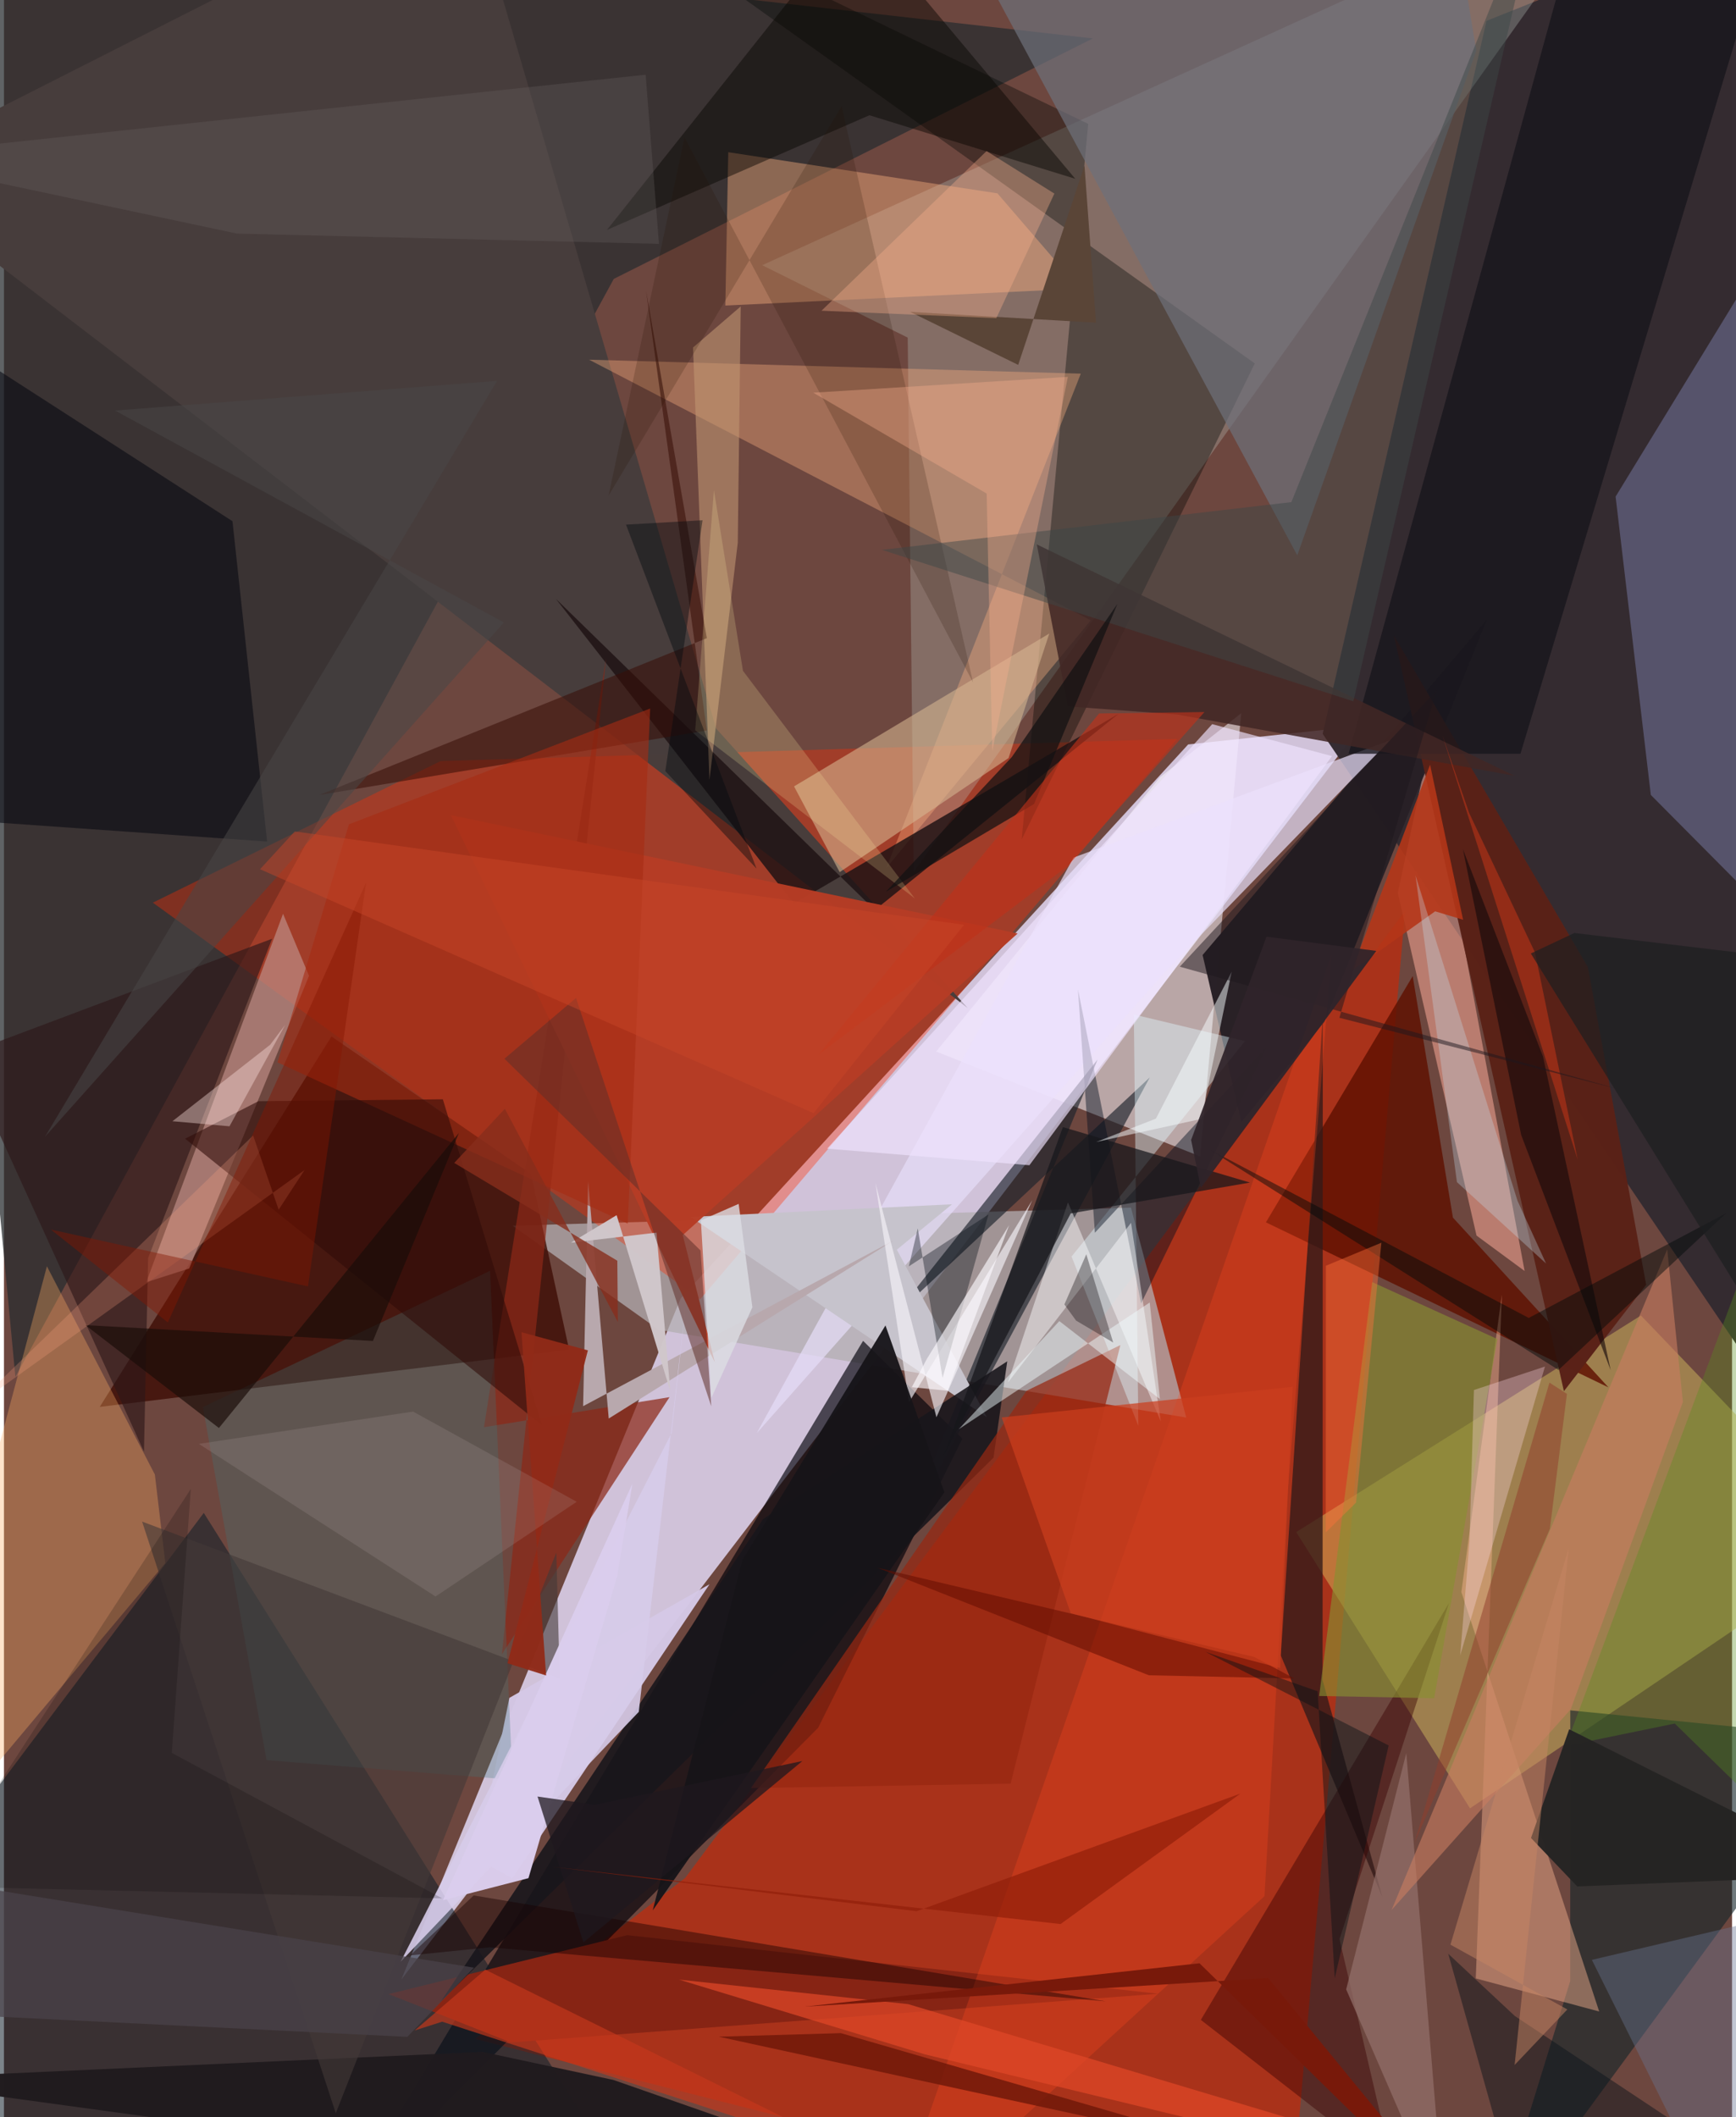 <svg xmlns="http://www.w3.org/2000/svg" width="228" height="278" viewBox="0 0 836 1024"><path fill="#6d473f" d="M0 0h836v1024H0z"/><path fill="#d1c4db" fill-opacity=".984" d="M656.55 351.076L192.235 957.438l135.147-329.485 245.495-267.887z"/><path fill="#bf2b0d" fill-opacity=".725" d="M621.213 1086l56.609-645.448-348.285 467.772-101.654 77.823z"/><path fill="#292d30" fill-opacity=".741" d="M5.53 665.952l289.49-531.058L526.75 18.59-62-48.107z"/><path fill="#342b31" fill-opacity=".992" d="M859.38 681.628L637.946 354.924l79.297-344.851L898-62z"/><path fill="#b3aeb2" fill-opacity=".749" d="M571.955 685.627l-26.747-101.538-299.126 8.734 70.698 50.365z"/><path fill="#ff2b00" fill-opacity=".353" d="M567.647 357.37L211.25 368.093 72.026 436.578l264.735 191.87z"/><path fill="#bac4bc" fill-opacity=".31" d="M437.21 163.293l-70.392-35.022L784.658-62 440.135 421.71z"/><path fill="#010109" fill-opacity=".651" d="M415.625 648.515l48.058 47.31L393.87 835.67l-229.974 231.894z"/><path fill="#d7be5f" fill-opacity=".467" d="M898 746.917L709.235 874.625l-84.09-133.624 166.78-104.73z"/><path fill="#3e0d04" fill-opacity=".796" d="M254.946 567.747l18.454 85.025-227.056 27.69 112.11-179.155z"/><path fill="#0e1d27" fill-opacity=".541" d="M-62 942.872l158.665-211.13 216.59 344.426L36.285 1086z"/><path fill="#fbf7ff" fill-opacity=".537" d="M598.555 344.963l-19.87 214.345-127.726-50.714 108.319-132.679z"/><path fill="#fcab9b" fill-opacity=".533" d="M735.651 614.736l-23.267-17.14-38.086-165.72 14.588-68.424z"/><path fill="#1d232c" fill-opacity=".651" d="M430.44 636.83l98.63-124.394-95.516 233.19 120.747-224.5z"/><path fill="#000804" fill-opacity=".361" d="M605.116 175.782L492.36 405.964l32.166-346.05L272.068-62z"/><path fill="#d5c9e7" fill-opacity=".969" d="M341.336 766.24l-96.826 54.951-15.751 77.757 17.175 9.547z"/><path fill="#787aa4" fill-opacity=".51" d="M898 46.631l-34.98 404.627-66.31-66.772-17.042-144.294z"/><path fill="#473d3c" fill-opacity=".988" d="M-62 82.547L223.343-62 344.55 352.403l121.677 135.155z"/><path fill="#ffb481" fill-opacity=".365" d="M520.942 180.73l-94.073 239.11 98.906-119.798L283.05 173.968z"/><path fill="#292127" fill-opacity=".992" d="M579.87 461.908l18.745 80.765 40.197-48.435 78.545-194.471z"/><path fill="#fbaf80" fill-opacity=".427" d="M350.4 73.615l-1.419 74.17L520.27 139.6l-39.646-46.08z"/><path fill="#5f1001" fill-opacity=".824" d="M776.181 671.01l-165.683-79.803 71.007-119.097 19.472 116.813z"/><path fill="#e6ddf8" fill-opacity=".71" d="M561.415 470.414l-197.22 222.728 153.25-278.374 153.018-56.68z"/><path fill="#142529" fill-opacity=".612" d="M718.217 1086L898 841.204l-140.261-13.969-.035 130.93z"/><path fill="#5a2218" fill-opacity=".992" d="M766.27 467.774l-93.853-160.409 82.245 365.5 39.794-51.464z"/><path fill="#ffaf63" fill-opacity=".333" d="M78.065 755.968L-62 922.878l82.78-310.415 52.228 100.712z"/><path fill="#f5b08f" fill-opacity=".459" d="M705.045 770.027L771.73 972.89l-59.708-15.996 12.623-330.635z"/><path fill="#060810" fill-opacity=".561" d="M127.31 407.036l-161.932-11.39-13.198-245.64 158.377 102.087z"/><path fill="#6e707b" fill-opacity=".694" d="M452.21-53.526l173.457 322.119 86.612-244.125L697.954-62z"/><path fill="#331a19" fill-opacity=".788" d="M666.842 917.593l-28.931-105.01.107-321.35-20.324 309.438z"/><path fill="#d5b591" fill-opacity=".58" d="M382.222 380.349l123.48-73.938-19.698 60.229-81.708 55.19z"/><path fill="#872414" d="M186.029 964.476l115.474-28.513 256.882 28.343-313.118 23.555z"/><path fill="#bd8d86" fill-opacity=".698" d="M147.588 471.96l-57.99 141.562-20.757 6.654 66.17-178.216z"/><path fill="#1f1314" fill-opacity=".831" d="M421.295 440.161l-154.31-150.556L382.12 437.127l156.995-91.835z"/><path fill="#16151c" fill-opacity=".773" d="M755.225-16.362L650.51 364.566l83.132.001L848.817-17.728z"/><path fill="#8b2817" fill-opacity=".718" d="M240.881 800.132l50.405-481.794-59.067 371.953 89.77-14.54z"/><path fill="#c6c3cc" d="M458.64 582.469l-26.69 21.965 43.544 81.035-143.343-96.886z"/><path fill="#370100" fill-opacity=".435" d="M579.016 976.943l120.067-201.64-52.99 162.592 25.983 111.527z"/><path fill="#e1f8fe" fill-opacity=".424" d="M516.476 607.745l32.291 81.864-2.162-198.926 53.797 12.854z"/><path fill="#2c1718" fill-opacity=".635" d="M129.711 454.038L69.736 608.492l-1.998 93.616-87.367-191.948z"/><path fill="#000d1c" fill-opacity=".435" d="M519.566 478.535l8.193 117.693 82.871-89.458-60.508 123.664z"/><path fill="#18161c" fill-opacity=".886" d="M367.273 734.677L211.477 967.824l267.244-262.8 6.645-46.608z"/><path fill="#fe4a1d" fill-opacity=".275" d="M425.55 1086l184.267-168.89 10.858-190.91 21.511-264.245z"/><path fill="#3c777c" fill-opacity=".286" d="M96.213 680.557l138.945-65.88 10.865 246.127-118.981-9.497z"/><path fill="#b8a8ad" d="M280.179 680.123l150.292-80.21-137.895 86.18-9.975-114.659z"/><path fill="#422724" fill-opacity=".859" d="M499.653 263.305l15.045 78.363 52.91 3.909 163.2 29.671z"/><path fill="#b53c25" fill-opacity=".98" d="M490.397 451.48l-274.213-57.244 127.722 264.722-15.52-61.582z"/><path fill="#201b1e" fill-opacity=".984" d="M294.852 1006.001L523.745 1086-62 1005.765l293.587-13.337z"/><path fill="#c19571" fill-opacity=".592" d="M333.353 168.073l7.955 209.12L355 262.469l1.42-114.26z"/><path fill="#878f32" fill-opacity=".635" d="M722.495 647.654l-30.586 173.724-55.655-1.092 25.654-200.174z"/><path fill="#370d06" fill-opacity=".553" d="M310.613 140.475l29.423 168.184-187.515 75.863 187.5-31.223z"/><path fill="#080601" fill-opacity=".459" d="M412.096-40.36L291.724 111.206 418.679 55.74l99.588 30.74z"/><path fill="#b43618" fill-opacity=".894" d="M692.374 440.777l13.514 4.083-15.973-74.979-37.951 99.641z"/><path fill="#93706b" fill-opacity=".706" d="M678.411 847.886L649.32 962.198l49.994 115.048-3.062-12.666z"/><path fill="#962711" fill-opacity=".718" d="M494.71 672.665L361.346 864.839l125.659-2.136 53.08-212.137z"/><path fill="#f5f2f8" fill-opacity=".643" d="M497.438 580.513l-46.328 104.96-29.53-113.347L437.867 678.2z"/><path fill="#a62c13" fill-opacity=".604" d="M301.798 591.838l-169.466-78.002L166.9 398.67l145.716-55.985z"/><path fill="#c97d61" fill-opacity=".604" d="M757.965 826.704l-86.658 97.069L804.645 604.24l7.568 73.82z"/><path fill="#efe3fe" fill-opacity=".651" d="M642.478 365.702L496.085 563.584l-97.852-8.02 186.284-205.317z"/><path fill="#fcfdff" fill-opacity=".467" d="M559.652 687.47l-44.916-105.927-29.063 87.156 59.583-77.25z"/><path fill="#5a4537" fill-opacity=".992" d="M490.65 176.483l-52.255-25.642 89.896 5.23-5.558-75.953z"/><path fill="#271000" fill-opacity=".192" d="M292.489 239.742L405.223 51.365l63.597 278.708L329.24 66.501z"/><path fill="#170000" fill-opacity=".443" d="M235.066 941.835l-38.59 3.918 30.773-28.992 305.747 51.21z"/><path fill="#300c08" fill-opacity=".58" d="M260.357 689.441l-48.04-157.753-89.222.925-35.448 18.143z"/><path fill="#d6cbe9" fill-opacity=".894" d="M329.771 631.43l-22.655 196.525-115.24 120.903 131.136-255.812z"/><path fill="#17161b" fill-opacity=".725" d="M512.28 545.131l-57.875 159.267 61.666-117.511 86.706-14.92z"/><path fill="#677592" fill-opacity=".408" d="M815.123 1042.375l-46.935-94.459L898 917.398l-9.799 91.555z"/><path fill="#443a38" fill-opacity=".6" d="M66.833 735.942l202.033 75.938-1.648-60.99-106.688 271.2z"/><path fill="#fbaf8d" fill-opacity=".365" d="M395.518 150.281l79.84-77.214 32.809 20.57-28.086 60.254z"/><path fill="#000912" fill-opacity=".361" d="M476.287 587.399l-38.533 25.088 4.322-18.355 11.999 72.32z"/><path fill="#578c1f" fill-opacity=".349" d="M808.294 833.623L898 921.14l-54.907-311.275-87.535 234.583z"/><path fill="#e04727" fill-opacity=".718" d="M326.578 957.473L437.44 969.33 827.064 1086l-381.462-92.358z"/><path fill="#161419" fill-opacity=".953" d="M357.16 754.653l69.29-113.586 28.503 80.727-141.081 202.18z"/><path fill="#640d01" fill-opacity=".545" d="M604.847 801.428l19.397 10.39-70.383-1.543-131.174-51.989z"/><path fill="#f7feff" fill-opacity=".498" d="M579.21 541.189l14.733-71.205-36.659 71.059-28.876 11.291z"/><path fill="#d0c7cb" fill-opacity=".98" d="M315.681 596.16l-41.43 4.9 22.14-13.319 25.969 85.086z"/><path fill="#0b141b" fill-opacity=".475" d="M733.939 1070.554L898 1086 730.917 975.067l-32.207-30.086z"/><path fill="#3d4746" fill-opacity=".471" d="M652.79 339.19l-228.053-73.247 198.08-23.091L745.467-62z"/><path fill="#f7ae8d" fill-opacity=".369" d="M475.406 238.72l2.703 124.572 36.581-181.017-123.165 7.658z"/><path fill="#c6e1f1" fill-opacity=".306" d="M682.868 423.437l49.328 157.28 13.821 30.398-43.108-39.361z"/><path fill="#dcdde3" fill-opacity=".8" d="M355.433 582.272l-18.282 7.994 5.069 85.902 19.85-43.87z"/><path fill="#170a0c" fill-opacity=".635" d="M733.976 548.904l43.311 113.834-32.743-151.734-38.754-100.31z"/><path fill="#dacdec" fill-opacity=".984" d="M253.736 908.406l-41.355 10.659 91.643-201.444-7.337 44.61z"/><path fill="#faeca2" fill-opacity=".204" d="M334.398 353.199l106.223 81.327-83.108-110.074-14.054-87.359z"/><path fill="#701709" fill-opacity=".827" d="M810.24 1086L345.746 985.069l59.122-1.71 143.259 41.566z"/><path fill="#010909" fill-opacity=".471" d="M582.06 555.303L752.042 662.6l81.224-75.898-95.618 50.745z"/><path fill="#fedbe5" fill-opacity=".322" d="M745.498 660.947L704.5 800.63l4.48-55.172 2.15-73.158z"/><path fill="#262423" fill-opacity=".969" d="M757.214 836.39l-18.47 52.578 22.365 23.438L898 906.892z"/><path fill="#121113" fill-opacity=".725" d="M487.595 366.111l-60.932 65.195 71.664-42.438 40.32-96.77z"/><path fill="#f0fdff" fill-opacity=".471" d="M461.883 691.274l92.4-61.3 4.93 46.72-48.655-37.728z"/><path fill="#6d6564" fill-opacity=".282" d="M-62 75.838l174.784 37.158 204.098 4.95-6.455-81.824z"/><path fill="#494647" fill-opacity=".541" d="M19.87 549.795l218.698-365.59-184.771 14.368 188.072 102.495z"/><path fill="#060003" fill-opacity=".337" d="M523.61 606.663l-10.6 24.247 5.66 7.82 17.946 10.6z"/><path fill="#ffe5e4" fill-opacity=".384" d="M136.005 495.739l-26.895 49.006-27.603-2.448 47.293-37z"/><path fill="#5f2f2a" fill-opacity=".537" d="M276.75 482.674L342.19 680.2l-5.216-75.398-94.873-92.728z"/><path fill="#912a18" fill-opacity=".953" d="M250.353 644.337l11.93 166.03-18.675-5.903 38.88-151.348z"/><path fill="#c4b0b1" fill-opacity=".165" d="M277.071 726.354l-68.286 45.818L94.28 698.354l103.633-15.623z"/><path fill="#ff723b" fill-opacity=".416" d="M639.436 741.184l14.67-14.42L666.35 601.06l-26.827 11.135z"/><path fill="#190d08" fill-opacity=".678" d="M220.083 547.987L178.5 648.579l-139.063-7.655 64.56 49.749z"/><path fill="#9e2e18" fill-opacity=".851" d="M761.312 560.846l-65.354-204.922 12.864 37.297 31.852 67.462z"/><path fill="#c5381c" fill-opacity=".671" d="M420.264 1045.419L212.003 977.82l-13.312 4.232 34.174-29.392z"/><path fill="#1e171d" fill-opacity=".494" d="M568.83 467.56l124.313-133.849-47.105 158.554 136.103 34.805z"/><path fill="#ca3e1d" fill-opacity=".722" d="M482.666 685.576l140.765-14.847-6.067 136.048-101.29-26.559z"/><path fill="#ffa485" fill-opacity=".239" d="M-16.23 681.822l161.613-115.878-12.492 19.134-12.343-35.908z"/><path fill="#872e1c" fill-opacity=".8" d="M296.726 609.765l-78.899-47.302 24.505-26.19 54.657 103.148z"/><path fill="#be311a" fill-opacity=".635" d="M393.957 510.189l135.83-165.106 50.969-.687-66.25 74.528z"/><path fill="#030b0e" fill-opacity=".431" d="M300.93 253.748l37.035-2.121-18.01 121.342 44.108 47.134z"/><path fill="#1d1f20" fill-opacity=".702" d="M898 467.717l-138.264-16.464-21.073 9.92L898 718.823z"/><path fill="#841500" fill-opacity=".431" d="M22.681 594.685l56.602 44.944 95.881-212.661-28.092 195.226z"/><path fill="#903d2c" fill-opacity=".514" d="M747.666 668.72l8.455 5.45-8.252 65.286-65.47 151.905z"/><path fill="#494249" fill-opacity=".71" d="M195.122 985.165l32.26-33.468-242.506-39.351L-62 972.484z"/><path fill="#c94629" fill-opacity=".459" d="M123.886 420.42L391.64 538.386l72.842-91.1-323.794-45.154z"/><path fill="#1f171e" fill-opacity=".737" d="M258.116 868.917l22.2 70.55 105.95-87.727-100.356 21.172z"/><path fill="#000305" fill-opacity=".18" d="M81.2 847.82l9.204-127.685L-34.73 912.318l246.751 5.86z"/><path fill="#c68764" fill-opacity=".494" d="M757.002 748.762l-57.228 191.8 56.536 31.341-25.495 26.85z"/><path fill="#2f242a" fill-opacity=".933" d="M579.033 574.551l-4.718-23.205 36.476-98.29 53.1 6.86z"/><path fill="#fefaff" fill-opacity=".631" d="M456.572 672.67l-17.392-1.742 7.348-13.76 39.732-64.612z"/><path fill="#051015" fill-opacity=".443" d="M643.795 956.778l-8.26-138.744-54.287-19.098 88.637 45.286z"/><path fill="#78190a" d="M611.567 956.703L387.394 970.53l190.98-20.967L717.576 1086z"/><path fill="#901e0a" fill-opacity=".686" d="M264.918 902.858l176.606 21.528 156.639-56.893-87 63.106z"/></svg>